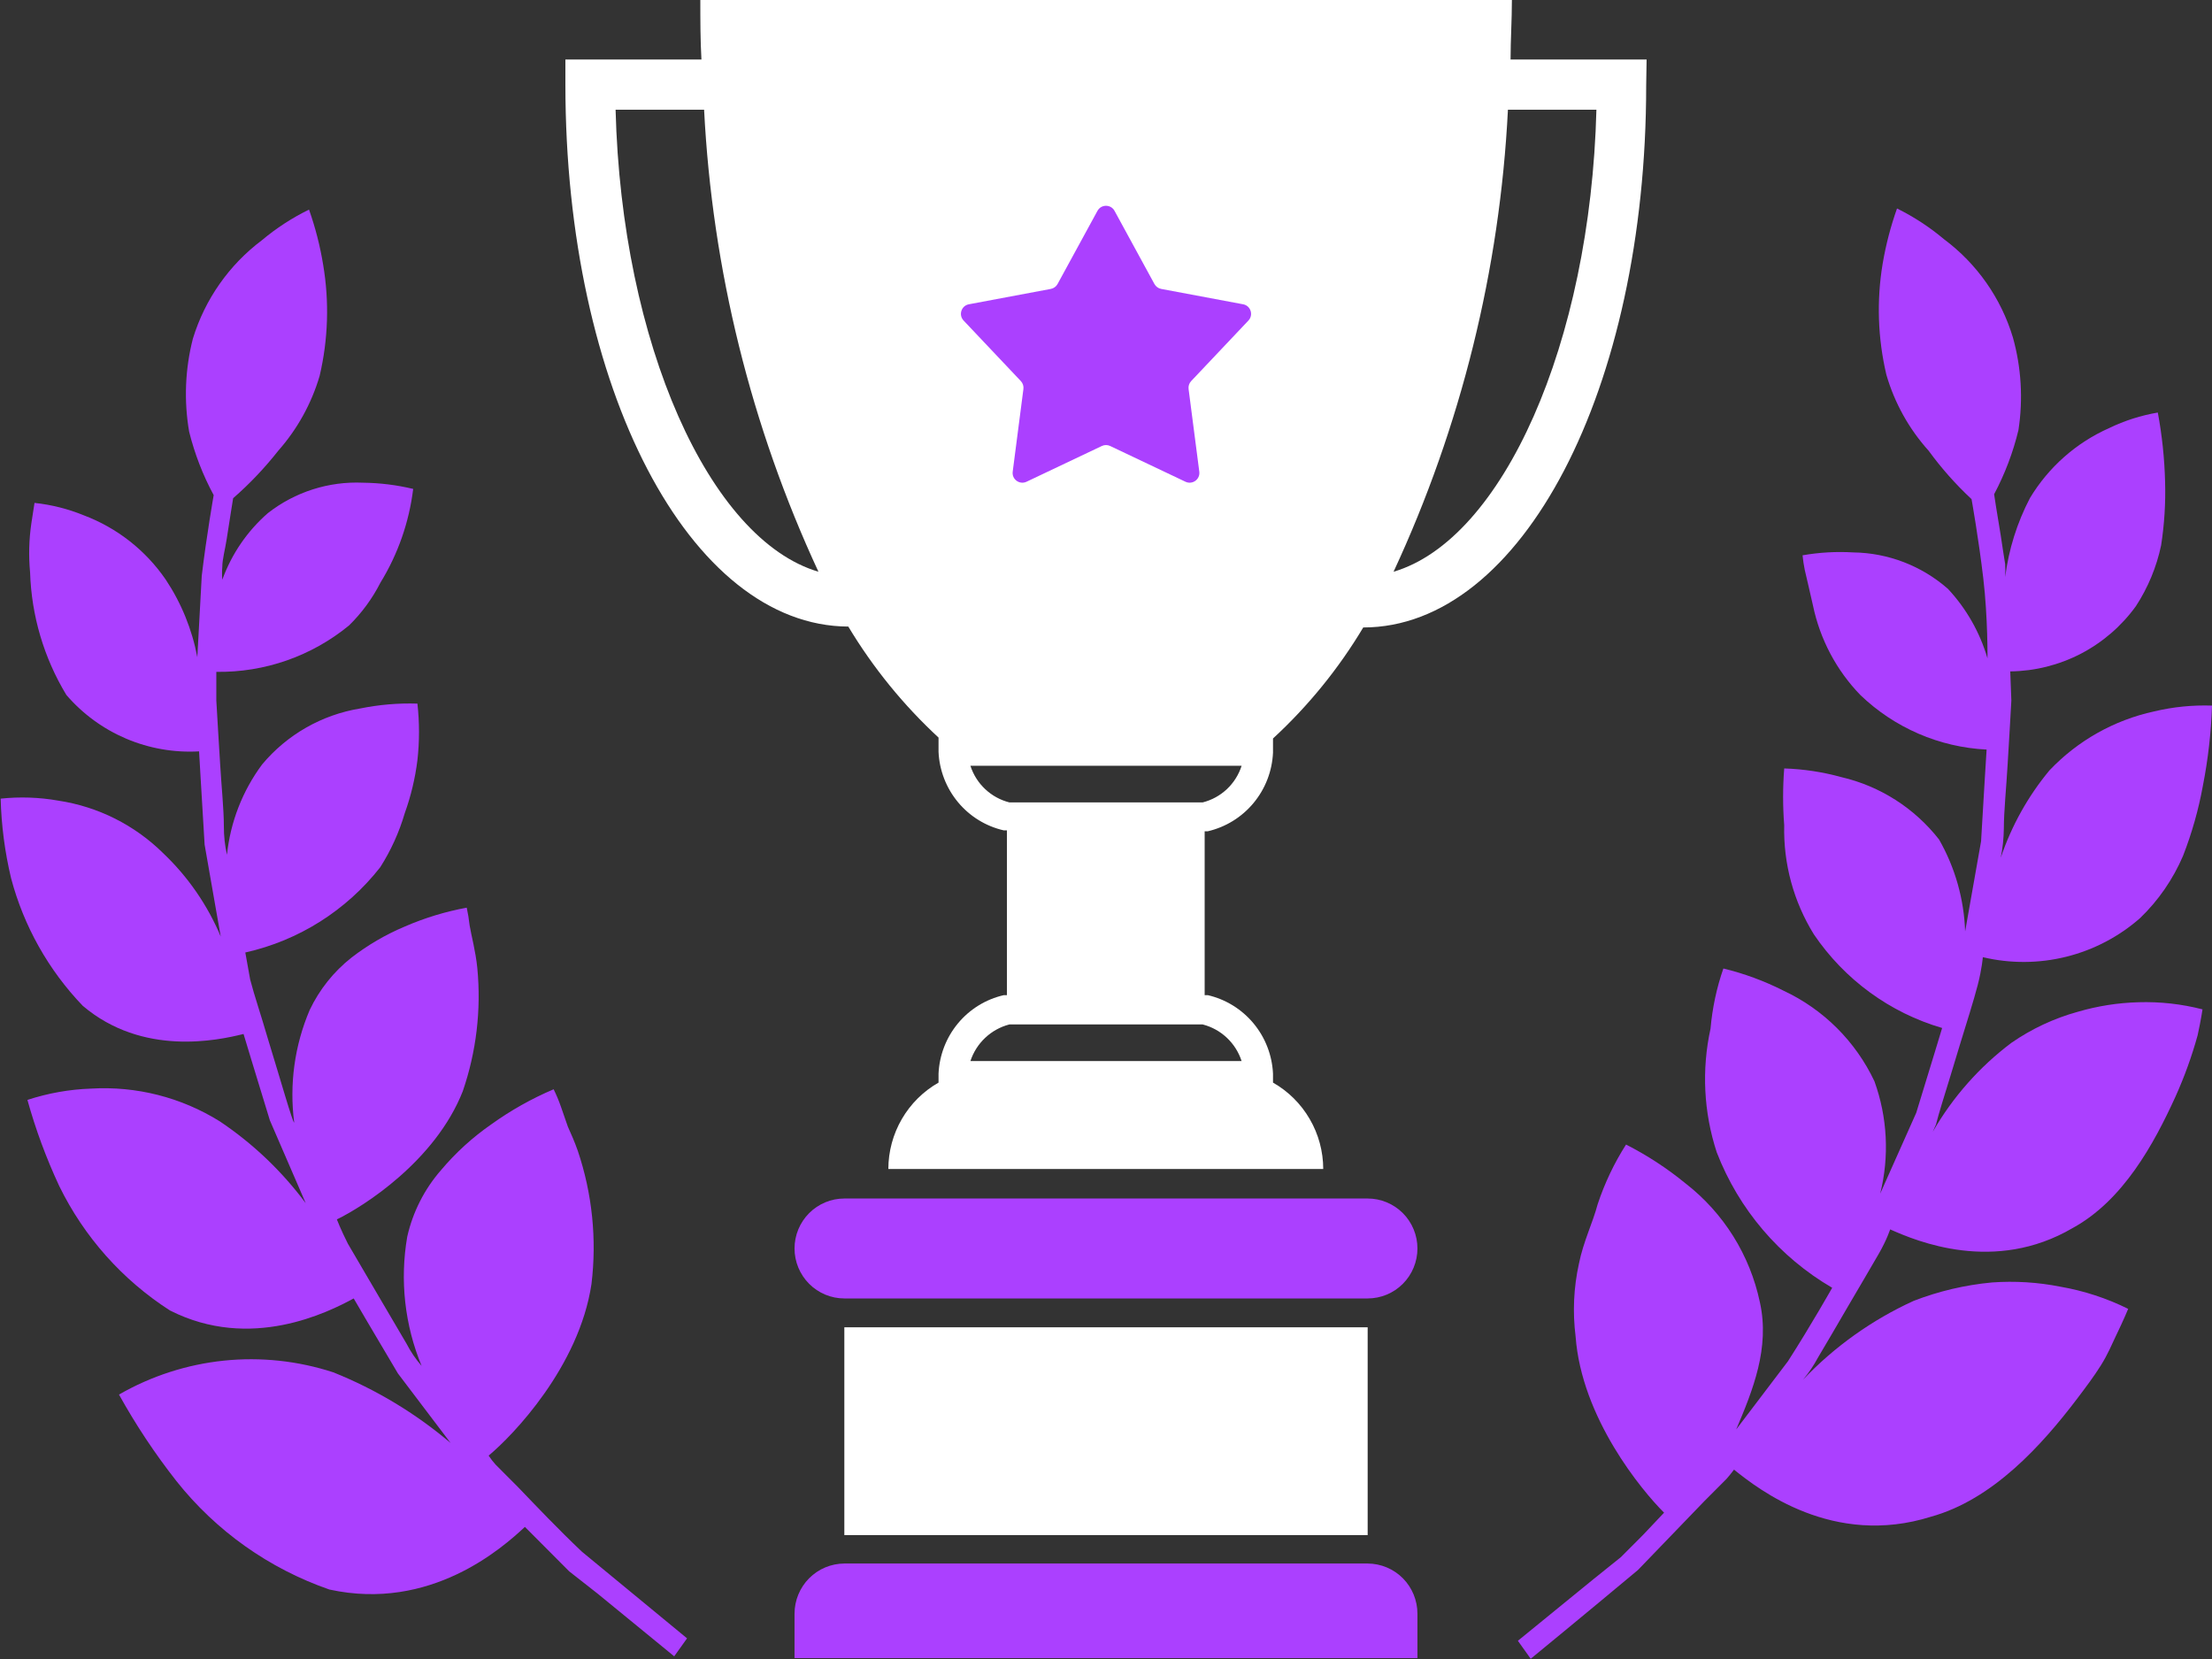 <svg width="68" height="51" viewBox="0 0 68 51" fill="none" xmlns="http://www.w3.org/2000/svg">
<rect x="0" y="0" width="68" height="51" fill="#333333" stroke="none"/>
<g clip-path="url(#clip0_2104_197)">
<path d="M15.919 45.71L15.239 45.028C15.159 44.94 15.087 44.846 15.021 44.748C15.762 44.134 17.802 42.018 18.183 39.472C18.35 38.092 18.206 36.693 17.762 35.377C17.666 35.104 17.558 34.858 17.456 34.633L17.245 34.025C17.181 33.841 17.106 33.661 17.02 33.486C16.343 33.773 15.7 34.135 15.103 34.564C14.529 34.962 14.009 35.435 13.559 35.97C13.048 36.555 12.69 37.259 12.519 38.018C12.288 39.358 12.441 40.735 12.961 41.99C12.78 41.783 12.624 41.553 12.498 41.308L11.608 39.793L10.696 38.236C10.472 37.793 10.356 37.486 10.356 37.486C11.172 37.09 13.382 35.691 14.226 33.547C14.643 32.334 14.796 31.044 14.674 29.766C14.62 29.227 14.491 28.776 14.436 28.442C14.416 28.261 14.387 28.081 14.348 27.903C13.693 28.023 13.055 28.218 12.444 28.483C11.859 28.729 11.308 29.05 10.805 29.438C10.259 29.869 9.819 30.42 9.52 31.049C9.056 32.139 8.891 33.334 9.044 34.51C8.996 34.51 8.629 33.213 8.228 31.909C8.031 31.227 7.82 30.612 7.691 30.114L7.541 29.281C9.184 28.914 10.649 27.988 11.689 26.66C12.018 26.144 12.272 25.583 12.444 24.995C12.633 24.47 12.763 23.925 12.832 23.371C12.897 22.792 12.897 22.208 12.832 21.63C12.241 21.611 11.65 21.662 11.07 21.78C9.893 21.973 8.824 22.583 8.058 23.5C7.455 24.312 7.082 25.271 6.977 26.278C6.913 25.991 6.881 25.698 6.882 25.404C6.882 24.879 6.807 24.169 6.766 23.466C6.725 22.763 6.678 22.06 6.65 21.535V20.654C8.135 20.676 9.581 20.171 10.73 19.227C11.121 18.844 11.447 18.399 11.696 17.91C12.234 17.034 12.577 16.051 12.702 15.03C12.197 14.909 11.679 14.845 11.159 14.839C10.104 14.792 9.068 15.123 8.235 15.774C7.602 16.326 7.12 17.031 6.834 17.821C6.823 17.69 6.823 17.557 6.834 17.426C6.834 17.194 6.922 16.88 6.97 16.566C7.065 15.944 7.167 15.316 7.167 15.316C7.674 14.874 8.138 14.385 8.554 13.856C9.141 13.192 9.575 12.407 9.826 11.556C10.089 10.437 10.126 9.276 9.935 8.143C9.841 7.564 9.695 6.996 9.5 6.443C8.98 6.697 8.494 7.013 8.051 7.385C7.043 8.142 6.3 9.201 5.93 10.409C5.69 11.343 5.651 12.318 5.814 13.269C5.983 13.949 6.236 14.605 6.569 15.221C6.569 15.221 6.351 16.456 6.202 17.699L6.066 20.203C5.905 19.35 5.574 18.537 5.093 17.815C4.475 16.915 3.597 16.227 2.577 15.842C2.092 15.644 1.582 15.515 1.061 15.46C1.061 15.46 1.027 15.692 0.966 16.074C0.891 16.578 0.877 17.089 0.925 17.596C0.967 18.928 1.351 20.226 2.04 21.364C2.542 21.947 3.171 22.407 3.879 22.708C4.586 23.008 5.353 23.142 6.12 23.098C6.12 23.098 6.202 24.531 6.29 25.964C6.535 27.377 6.786 28.79 6.786 28.79C6.379 27.823 5.778 26.952 5.018 26.23C4.141 25.363 3.013 24.797 1.795 24.613C1.209 24.509 0.612 24.489 0.02 24.551C0.042 25.375 0.149 26.194 0.34 26.995C0.73 28.47 1.489 29.82 2.543 30.919C4.386 32.483 6.691 31.984 7.487 31.786C7.487 31.786 7.888 33.117 8.296 34.441L9.398 36.987C8.666 36.002 7.771 35.151 6.752 34.469C5.57 33.733 4.19 33.383 2.802 33.465C2.136 33.488 1.476 33.605 0.843 33.813C1.095 34.722 1.423 35.608 1.822 36.462C2.586 38.024 3.762 39.346 5.222 40.284C7.704 41.547 10.091 40.339 10.873 39.916C10.873 39.916 11.553 41.083 12.233 42.222L13.852 44.359C12.774 43.446 11.557 42.713 10.248 42.188C9.163 41.834 8.016 41.711 6.881 41.828C5.746 41.946 4.648 42.301 3.658 42.871C4.174 43.802 4.763 44.689 5.42 45.526C6.64 47.065 8.273 48.222 10.125 48.864C13.233 49.546 15.443 47.587 16.136 46.939L16.816 47.621L17.496 48.304L18.367 48.987L20.726 50.918L21.121 50.365L17.891 47.703C17.184 47.035 16.463 46.277 15.919 45.71Z" fill="#AB40FF"/>
<path d="M59.697 33.929C59.854 33.431 60.051 32.769 60.255 32.1C60.459 31.431 60.67 30.776 60.799 30.278C60.928 29.78 60.955 29.425 60.955 29.425C61.798 29.625 62.677 29.621 63.518 29.412C64.359 29.203 65.138 28.796 65.79 28.223C66.353 27.681 66.801 27.031 67.109 26.312C67.382 25.612 67.587 24.888 67.721 24.149C67.88 23.338 67.973 22.517 68 21.691C67.403 21.671 66.806 21.73 66.225 21.869C64.994 22.136 63.87 22.768 63.002 23.684C62.343 24.478 61.836 25.388 61.506 26.367C61.565 26.073 61.597 25.773 61.601 25.473C61.601 24.94 61.676 24.224 61.717 23.507C61.758 22.79 61.805 22.074 61.832 21.534L61.798 20.64C62.553 20.631 63.296 20.445 63.967 20.097C64.637 19.748 65.218 19.247 65.661 18.634C66.033 18.064 66.296 17.43 66.436 16.763C66.536 16.118 66.577 15.464 66.558 14.811C66.54 14.097 66.465 13.384 66.334 12.682C65.816 12.77 65.312 12.931 64.838 13.16C63.826 13.609 62.976 14.36 62.404 15.31C62.008 16.068 61.75 16.89 61.642 17.739C61.649 17.608 61.649 17.476 61.642 17.344C61.601 17.098 61.554 16.784 61.506 16.463C61.397 15.828 61.302 15.194 61.302 15.194C61.633 14.57 61.885 13.908 62.05 13.221C62.196 12.271 62.138 11.3 61.88 10.375C61.515 9.164 60.771 8.104 59.758 7.351C59.317 6.98 58.833 6.664 58.317 6.409C58.121 6.962 57.973 7.53 57.875 8.109C57.686 9.243 57.726 10.403 57.99 11.521C58.242 12.388 58.686 13.187 59.289 13.856C59.68 14.393 60.122 14.891 60.608 15.344C60.608 15.344 60.826 16.559 60.969 17.78C61.112 19.002 61.098 20.238 61.098 20.238C60.865 19.44 60.448 18.708 59.881 18.101C59.074 17.393 58.042 16.996 56.97 16.982C56.45 16.951 55.927 16.981 55.413 17.071C55.428 17.222 55.451 17.372 55.481 17.521C55.542 17.794 55.644 18.204 55.733 18.613C55.949 19.65 56.453 20.604 57.188 21.364C58.239 22.374 59.617 22.971 61.071 23.043C61.071 23.043 60.982 24.449 60.901 25.862L60.411 28.633C60.377 27.639 60.102 26.669 59.609 25.807C58.855 24.842 57.794 24.165 56.603 23.889C56.031 23.731 55.442 23.642 54.849 23.623C54.804 24.205 54.804 24.789 54.849 25.37C54.821 26.553 55.138 27.717 55.76 28.722C56.701 30.113 58.096 31.132 59.704 31.602C59.704 31.602 59.31 32.906 58.908 34.209L57.8 36.694C58.085 35.551 58.023 34.348 57.623 33.24C57.044 32.013 56.055 31.028 54.828 30.455C54.24 30.157 53.619 29.928 52.979 29.773C52.771 30.37 52.639 30.992 52.584 31.622C52.307 32.884 52.373 34.197 52.775 35.424C53.452 37.177 54.704 38.645 56.324 39.588C56.324 39.588 55.678 40.734 54.964 41.847L53.373 43.943C53.883 42.741 54.414 41.438 54.101 40.032C53.795 38.581 52.985 37.287 51.816 36.38C51.251 35.917 50.638 35.516 49.987 35.185C49.622 35.756 49.33 36.371 49.116 37.015C48.96 37.602 48.674 38.168 48.538 38.851C48.376 39.583 48.342 40.338 48.436 41.083C48.62 43.594 50.476 45.826 51.156 46.502L50.51 47.185L49.83 47.867L48.98 48.55L46.662 50.44L47.056 50.993C47.056 50.993 48.722 49.628 50.354 48.263L52.394 46.147L53.074 45.465C53.224 45.294 53.305 45.178 53.305 45.178C54.06 45.785 56.352 47.574 59.364 46.625C61.261 46.099 62.764 44.434 63.852 43.001C64.124 42.639 64.369 42.318 64.586 41.97C64.804 41.622 64.92 41.328 65.042 41.076C65.294 40.557 65.423 40.236 65.423 40.236C64.763 39.909 64.06 39.68 63.335 39.554C62.646 39.418 61.942 39.374 61.241 39.424C60.414 39.501 59.602 39.691 58.827 39.991C57.55 40.574 56.396 41.396 55.427 42.414C55.604 42.203 55.759 41.974 55.889 41.731C56.148 41.301 56.481 40.721 56.821 40.141C57.161 39.56 57.501 38.987 57.752 38.55C58.004 38.114 58.106 37.793 58.106 37.793C58.929 38.161 61.316 39.158 63.716 37.752C65.266 36.905 66.212 35.172 66.878 33.711C67.152 33.102 67.38 32.472 67.558 31.827C67.667 31.329 67.708 31.029 67.708 31.029C67.066 30.864 66.404 30.79 65.742 30.81C65.109 30.827 64.481 30.926 63.872 31.104C63.144 31.305 62.454 31.628 61.832 32.059C60.852 32.796 60.031 33.725 59.418 34.789L59.514 34.571C59.561 34.387 59.622 34.175 59.697 33.929Z" fill="#AB40FF"/>
<path d="M42.044 48.065H25.956C25.549 48.067 25.16 48.23 24.873 48.519C24.587 48.808 24.425 49.2 24.425 49.608V50.973H43.574V49.608C43.574 49.2 43.413 48.808 43.127 48.519C42.84 48.23 42.451 48.067 42.044 48.065Z" fill="#AB40FF"/>
<path d="M42.044 40.803H25.956V47.191H42.044V40.803Z" fill="white"/>
<path d="M42.044 36.844H25.956C25.55 36.844 25.161 37.006 24.874 37.294C24.587 37.582 24.425 37.972 24.425 38.38C24.425 38.787 24.587 39.178 24.874 39.466C25.161 39.754 25.55 39.916 25.956 39.916H42.044C42.45 39.916 42.839 39.754 43.126 39.466C43.413 39.178 43.574 38.787 43.574 38.38C43.574 37.972 43.413 37.582 43.126 37.294C42.839 37.006 42.45 36.844 42.044 36.844Z" fill="#AB40FF"/>
<path d="M50.619 1.829H46.437C46.437 1.229 46.478 0.614 46.478 0H21.529C21.529 0.614 21.529 1.229 21.563 1.829H17.381V2.601C17.381 11.931 21.203 19.241 26.078 19.262C26.837 20.525 27.771 21.674 28.852 22.674V23.111C28.877 23.679 29.087 24.223 29.449 24.659C29.811 25.096 30.307 25.401 30.858 25.527H30.954V30.592H30.858C30.307 30.718 29.811 31.023 29.449 31.46C29.087 31.896 28.877 32.44 28.852 33.008V33.281C28.384 33.547 27.995 33.933 27.724 34.4C27.453 34.866 27.31 35.396 27.309 35.936H40.678C40.677 35.396 40.534 34.866 40.262 34.4C39.991 33.933 39.602 33.547 39.134 33.281V33.008C39.108 32.441 38.898 31.897 38.536 31.461C38.174 31.025 37.679 30.719 37.128 30.592H37.033V25.555H37.081H37.128C37.679 25.427 38.174 25.122 38.536 24.685C38.898 24.249 39.108 23.706 39.134 23.138V22.702C40.217 21.704 41.152 20.554 41.908 19.289C46.784 19.289 50.606 11.958 50.606 2.628L50.619 1.829ZM18.924 3.372H21.645C21.895 8.289 23.089 13.112 25.16 17.576C21.808 16.586 19.108 10.559 18.924 3.372ZM38.169 32.619H29.832C29.921 32.346 30.078 32.099 30.287 31.903C30.496 31.706 30.751 31.565 31.029 31.493H36.972C37.25 31.564 37.505 31.704 37.714 31.901C37.924 32.098 38.08 32.345 38.169 32.619ZM36.972 24.667H31.029C30.75 24.596 30.495 24.456 30.286 24.259C30.076 24.062 29.92 23.815 29.832 23.541H38.169C38.081 23.816 37.925 24.063 37.716 24.26C37.506 24.457 37.25 24.597 36.972 24.667ZM42.84 17.576C44.914 13.113 46.108 8.29 46.356 3.372H49.076C48.892 10.559 46.193 16.586 42.84 17.576Z" fill="white"/>
<path d="M33.737 6.483C33.85 6.274 34.15 6.274 34.263 6.483L35.489 8.731C35.533 8.81 35.609 8.866 35.698 8.882L38.215 9.354C38.448 9.397 38.541 9.682 38.377 9.855L36.618 11.715C36.556 11.781 36.527 11.871 36.539 11.96L36.868 14.5C36.899 14.735 36.657 14.911 36.442 14.809L34.129 13.711C34.047 13.672 33.953 13.672 33.871 13.711L31.558 14.809C31.343 14.911 31.101 14.735 31.132 14.5L31.461 11.96C31.473 11.871 31.444 11.781 31.382 11.715L29.623 9.855C29.459 9.682 29.552 9.397 29.785 9.354L32.302 8.882C32.391 8.866 32.467 8.81 32.511 8.731L33.737 6.483Z" fill="#AB40FF"/>
</g>
<defs>
<clipPath id="clip0_2104_197">
<rect width="68" height="51" fill="white"/>
</clipPath>
</defs>
</svg>
